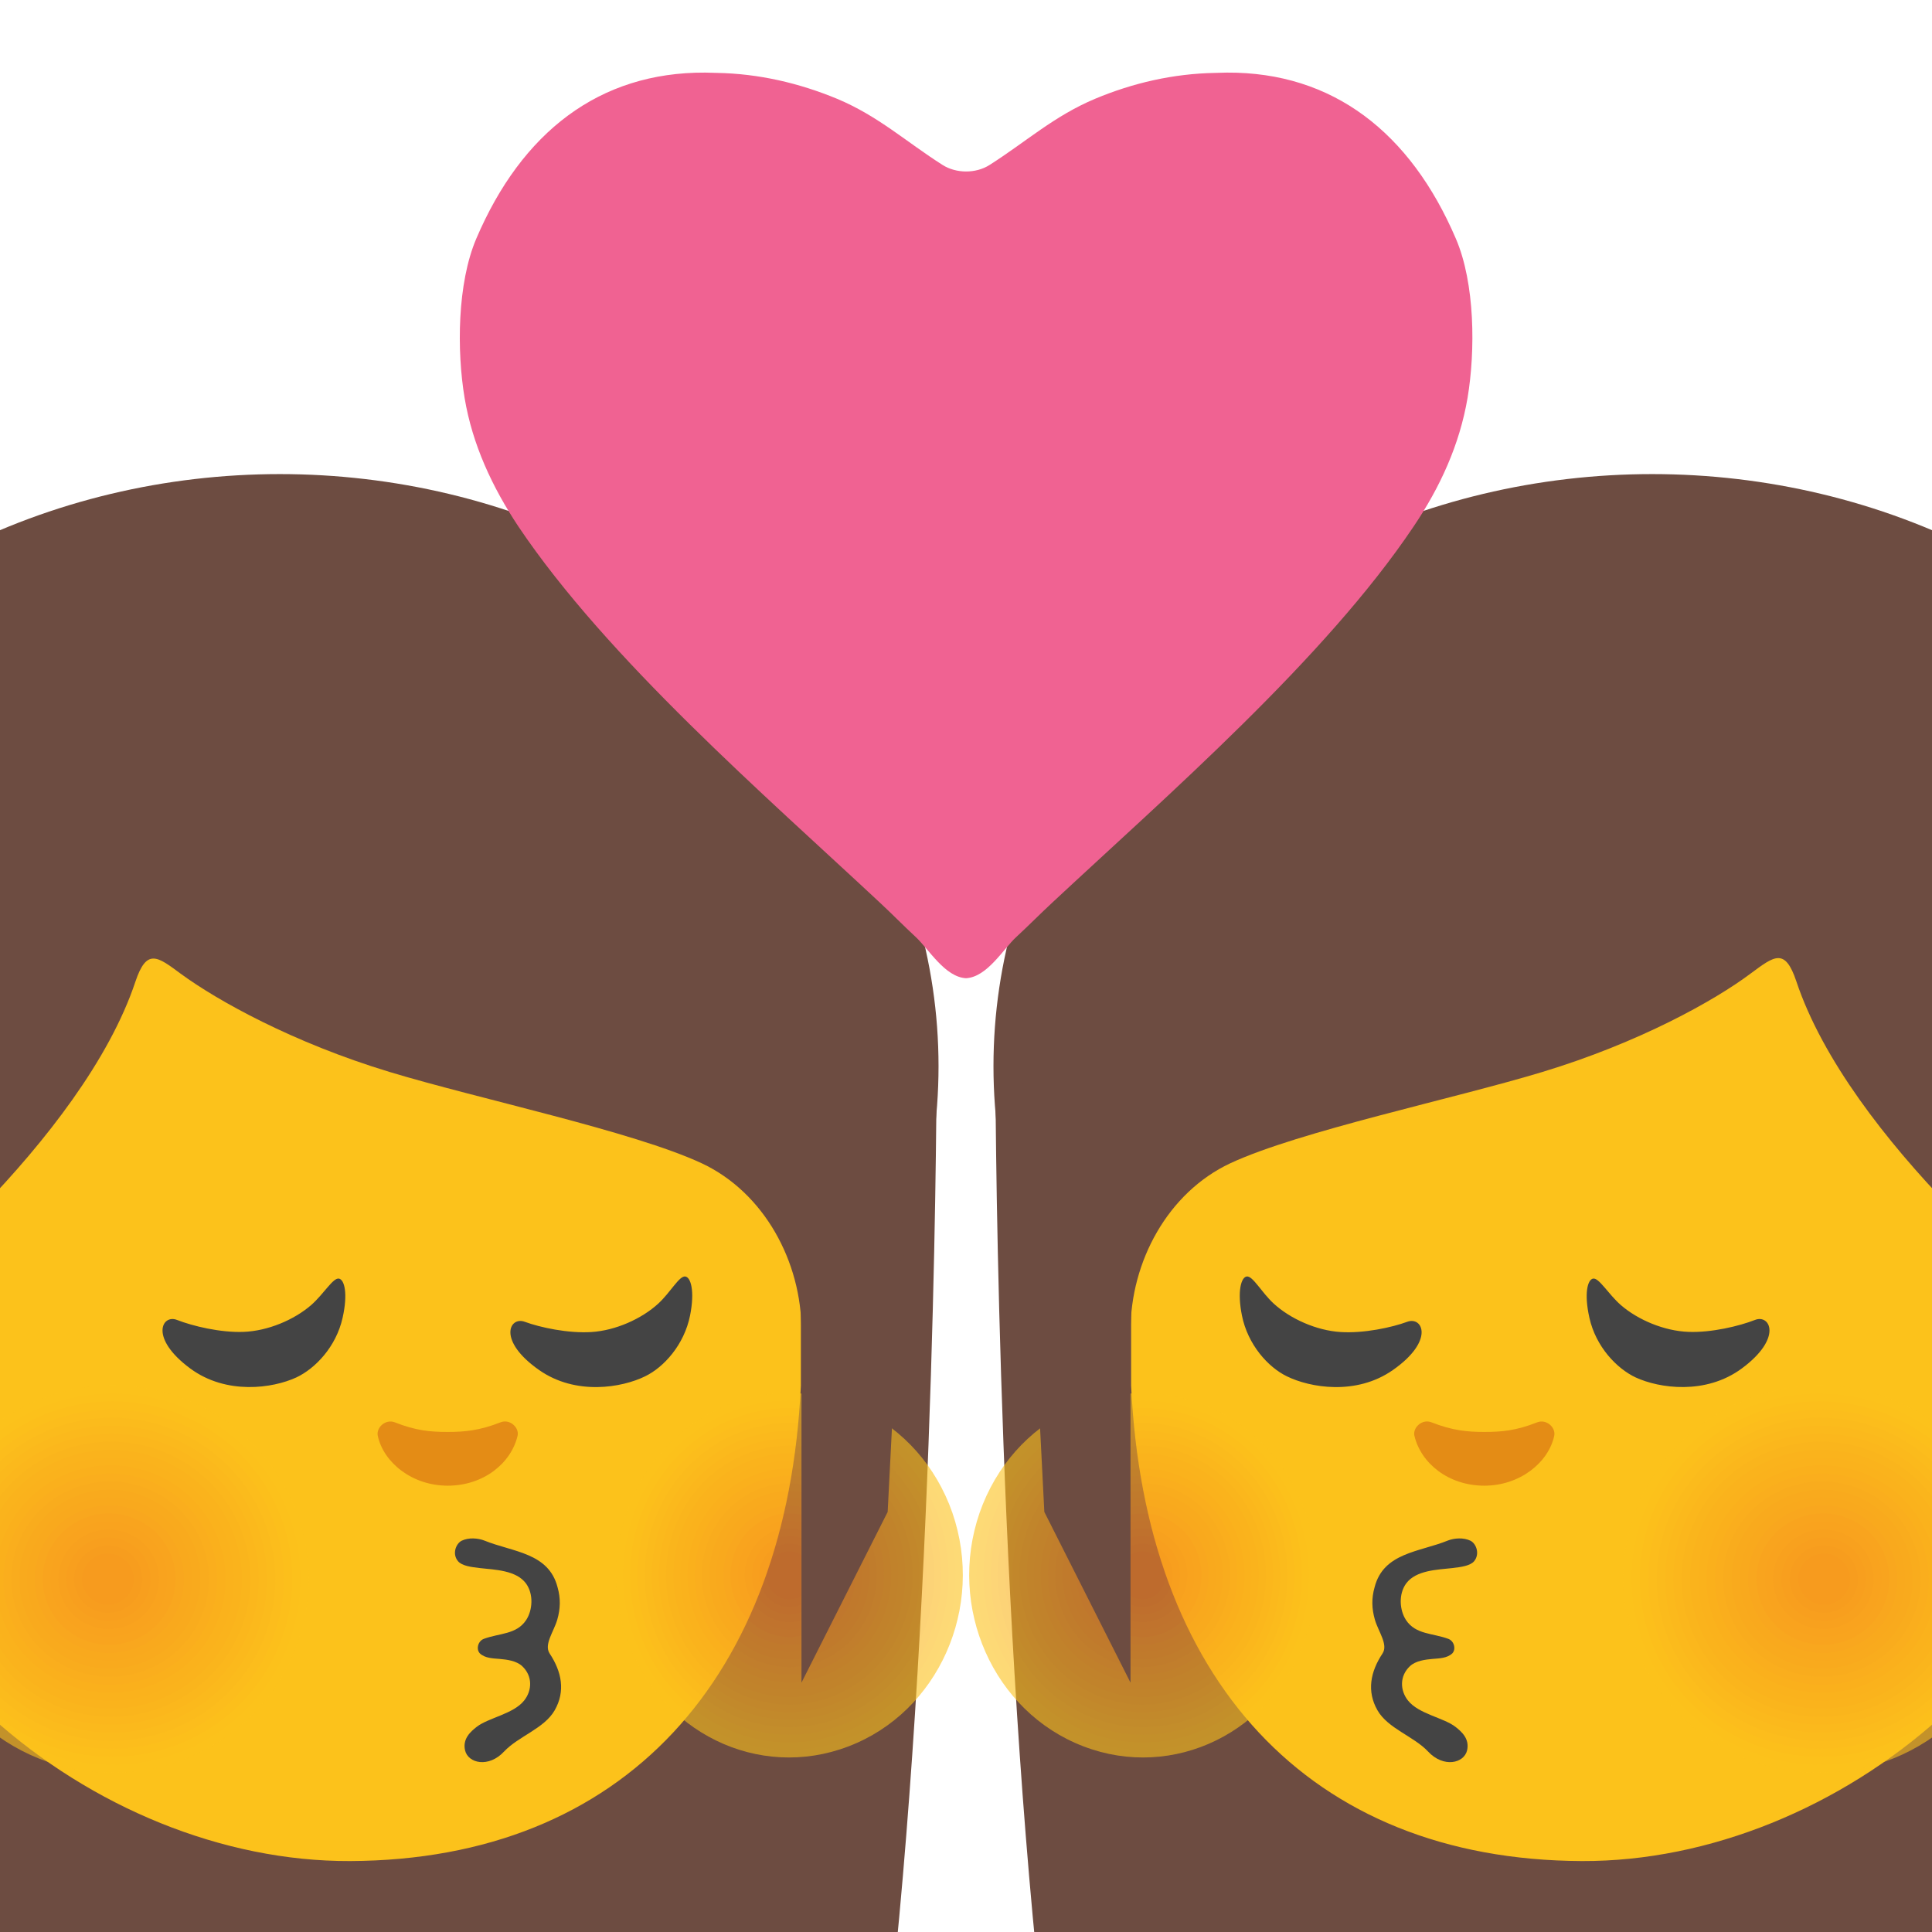 <svg xmlns="http://www.w3.org/2000/svg" width="3em" height="3em" viewBox="0 0 128 128"><defs><path id="" d="M0 0h128v128H0z"/></defs><clipPath id=""><use href="#"/></clipPath><g clip-path="url(#)"><path fill="#6d4c41" d="M59.05 132.29c3-27.98 3-61.39 3-61.39h-87.29s0 35.23 3.72 61.39z"/><ellipse cx="18.54" cy="70.64" fill="#6d4c41" rx="43.64" ry="39.23"/><path fill="#fcc21b" d="M23.2 123.3c18.16-.08 28.96-12.14 29.86-31.49V69.68c0-17.52-14.2-31.72-31.72-31.72h-1.16c-17.52 0-31.72 14.2-31.72 31.72v20.98c0 18.15 17.81 32.71 34.74 32.64"/><defs><path id="" d="M22.5 123.29c19.64.14 29.78-12.95 30.56-31.48V69.68c0-17.52-14.2-31.72-31.72-31.72h-1.16c-17.52 0-31.72 14.2-31.72 31.72v20.98c0 18.15 18.09 32.52 34.04 32.63"/></defs><clipPath id=""><use href="#"/></clipPath><g clip-path="url(#)" opacity=".6"><path fill="#fcc21b" d="M56.22 115.7c-5.97 2.29-12.55-.93-14.72-7.2c-2.17-6.26.9-13.19 6.87-15.48c5.95-2.27 12.55.95 14.73 7.21c2.16 6.27-.92 13.19-6.88 15.47"/><path fill="#fcbf1b" d="M56.06 115.23c-5.72 2.19-12.03-.89-14.11-6.9c-2.08-6 .86-12.65 6.58-14.84c5.71-2.18 12.03.91 14.12 6.91c2.07 6.01-.88 12.65-6.59 14.83"/><path fill="#fbbc1b" d="M55.9 114.76c-5.48 2.1-11.52-.85-13.51-6.6c-1.99-5.74.83-12.1 6.3-14.2c5.46-2.08 11.52.87 13.51 6.61c1.99 5.75-.84 12.11-6.3 14.19"/><path fill="#fbb91c" d="M55.74 114.29c-5.23 2-11-.82-12.9-6.3s.79-11.56 6.01-13.56c5.21-1.99 11 .84 12.91 6.32c1.89 5.49-.8 11.55-6.02 13.54"/><path fill="#fab61c" d="M55.58 113.82c-4.98 1.91-10.48-.78-12.29-6.01c-1.81-5.22.75-11.01 5.73-12.92c4.97-1.9 10.48.8 12.3 6.02c1.8 5.24-.77 11.02-5.74 12.91"/><path fill="#fab31c" d="M55.41 113.36c-4.74 1.81-9.96-.74-11.68-5.71c-1.72-4.96.71-10.47 5.45-12.28c4.72-1.8 9.96.76 11.69 5.72c1.71 4.97-.73 10.46-5.46 12.27"/><path fill="#faaf1c" d="M55.25 112.89c-4.49 1.72-9.44-.7-11.08-5.41c-1.63-4.71.68-9.92 5.16-11.64c4.48-1.71 9.44.72 11.08 5.42c1.64 4.71-.68 9.92-5.16 11.63"/><path fill="#f9ac1d" d="M55.09 112.42c-4.24 1.62-8.92-.66-10.47-5.12c-1.54-4.45.64-9.38 4.88-11c4.23-1.62 8.92.68 10.47 5.12c1.54 4.46-.65 9.38-4.88 11"/><path fill="#f9a91d" d="M54.93 111.95c-4 1.53-8.41-.62-9.86-4.82c-1.45-4.19.6-8.83 4.6-10.36c3.99-1.52 8.41.64 9.86 4.83s-.62 8.83-4.6 10.35"/><path fill="#f9a61d" d="M54.76 111.48c-3.75 1.44-7.89-.59-9.25-4.52s.57-8.29 4.31-9.72s7.89.6 9.26 4.53c1.36 3.94-.57 8.29-4.32 9.71"/><path fill="#f8a31d" d="M54.6 111.02c-3.5 1.34-7.37-.55-8.64-4.22s.53-7.74 4.03-9.08c3.49-1.33 7.37.56 8.65 4.23c1.26 3.67-.54 7.73-4.04 9.07"/><path fill="#f8a01e" d="M54.44 110.55c-3.26 1.25-6.85-.51-8.04-3.93c-1.18-3.41.49-7.2 3.75-8.45c3.25-1.24 6.85.52 8.04 3.93c1.18 3.43-.5 7.21-3.75 8.45"/><path fill="#f79d1e" d="M54.28 110.08c-3.01 1.15-6.33-.47-7.43-3.63c-1.09-3.16.45-6.65 3.46-7.81c3-1.15 6.33.48 7.43 3.64c1.09 3.16-.46 6.65-3.46 7.8"/><path fill="#f79a1e" d="M54.12 109.61c-2.76 1.06-5.82-.43-6.82-3.33s.42-6.11 3.18-7.17c2.76-1.05 5.81.44 6.82 3.34c1 2.9-.43 6.11-3.18 7.16"/><path fill="#f7971e" d="M53.95 109.14c-2.52.96-5.3-.39-6.21-3.04c-.91-2.64.38-5.56 2.9-6.53c2.51-.96 5.29.4 6.21 3.04c.91 2.65-.38 5.58-2.9 6.53"/><path fill="#f6941f" d="M53.79 108.68c-2.27.87-4.78-.36-5.6-2.74s.34-5.02 2.61-5.89c2.26-.87 4.78.36 5.61 2.74c.82 2.39-.35 5.02-2.62 5.89"/><path fill="#f6901f" d="M53.63 108.21c-2.02.77-4.26-.32-5-2.44c-.73-2.12.31-4.47 2.33-5.25c2.02-.77 4.26.32 5 2.45c.73 2.12-.31 4.47-2.33 5.24"/><path fill="#f68d1f" d="M53.47 107.74c-1.78.68-3.74-.28-4.39-2.15c-.64-1.86.27-3.93 2.05-4.61c1.77-.68 3.74.28 4.39 2.15c.64 1.87-.28 3.93-2.05 4.61"/><path fill="#f58a1f" d="M53.3 107.27c-1.53.59-3.22-.24-3.78-1.85s.23-3.38 1.76-3.97c1.53-.58 3.22.24 3.78 1.85s-.23 3.39-1.76 3.97"/><path fill="#f58720" d="M53.14 106.8c-1.29.49-2.71-.2-3.17-1.55c-.47-1.35.19-2.84 1.48-3.33c1.28-.49 2.7.2 3.17 1.55s-.2 2.85-1.48 3.33"/><path fill="#f48420" d="M52.98 106.34c-1.04.4-2.19-.16-2.56-1.25c-.38-1.09.16-2.29 1.2-2.69s2.19.16 2.56 1.25c.37 1.08-.16 2.29-1.2 2.69"/><path fill="#f48120" d="M52.82 105.87c-.79.3-1.67-.13-1.96-.96s.12-1.75.91-2.05s1.67.13 1.96.96s-.12 1.75-.91 2.05"/></g><g clip-path="url(#)" opacity=".6"><path fill="#fcc21b" d="M11.91 116.67c-6.74 2.43-14.18-.99-16.63-7.65c-2.45-6.65 1.01-14.02 7.75-16.45c6.72-2.42 14.18 1.01 16.64 7.66c2.45 6.66-1.03 14.02-7.76 16.44"/><path fill="#fcbf1b" d="M11.71 116.17c-6.46 2.33-13.6-.95-15.95-7.33c-2.35-6.37.98-13.44 7.44-15.77c6.45-2.32 13.6.97 15.96 7.34c2.34 6.39-1 13.44-7.45 15.76"/><path fill="#fbbc1b" d="M11.51 115.67c-6.19 2.23-13.01-.91-15.26-7.02c-2.24-6.1.93-12.86 7.12-15.09c6.17-2.22 13.01.93 15.27 7.03c2.24 6.12-.96 12.87-7.13 15.08"/><path fill="#fbb91c" d="M11.31 115.18c-5.91 2.13-12.43-.87-14.57-6.7c-2.14-5.82.89-12.28 6.8-14.41c5.89-2.12 12.43.89 14.58 6.71c2.14 5.83-.91 12.28-6.81 14.4"/><path fill="#fab61c" d="M11.11 114.68c-5.63 2.03-11.84-.83-13.89-6.38c-2.04-5.55.85-11.7 6.47-13.73c5.61-2.02 11.84.85 13.89 6.4c2.06 5.55-.85 11.69-6.47 13.71"/><path fill="#fab31c" d="M10.92 114.18c-5.35 1.93-11.25-.79-13.2-6.07c-1.94-5.28.81-11.12 6.15-13.05c5.34-1.92 11.25.8 13.21 6.08c1.94 5.29-.82 11.12-6.16 13.04"/><path fill="#faaf1c" d="M10.72 113.68c-5.07 1.83-10.67-.75-12.51-5.75s.77-10.55 5.83-12.37s10.67.76 12.52 5.76c1.84 5.01-.78 10.55-5.84 12.36"/><path fill="#f9ac1d" d="M10.52 113.19c-4.79 1.73-10.08-.7-11.83-5.44c-1.74-4.73.72-9.97 5.51-11.69c4.78-1.72 10.08.72 11.83 5.45s-.73 9.96-5.51 11.68"/><path fill="#f9a91d" d="M10.32 112.69c-4.52 1.63-9.5-.66-11.14-5.12c-1.64-4.45.68-9.39 5.19-11.01c4.5-1.62 9.5.68 11.14 5.13c1.65 4.45-.68 9.38-5.19 11"/><path fill="#f9a61d" d="M10.12 112.19c-4.24 1.53-8.91-.62-10.45-4.81c-1.54-4.18.64-8.81 4.87-10.33c4.22-1.52 8.91.64 10.46 4.81c1.54 4.19-.65 8.81-4.88 10.33"/><path fill="#f8a31d" d="M9.92 111.69c-3.96 1.43-8.33-.58-9.76-4.49c-1.44-3.9.6-8.23 4.55-9.66c3.95-1.42 8.33.59 9.77 4.5c1.44 3.92-.61 8.24-4.56 9.65"/><path fill="#f8a01e" d="M9.73 111.2c-3.68 1.32-7.74-.54-9.08-4.17c-1.33-3.63.56-7.65 4.23-8.98c3.67-1.32 7.74.55 9.08 4.18s-.56 7.65-4.23 8.97"/><path fill="#f79d1e" d="M9.53 110.7c-3.4 1.22-7.16-.5-8.39-3.86c-1.23-3.35.51-7.07 3.91-8.3c3.39-1.22 7.15.51 8.4 3.86c1.23 3.37-.53 7.08-3.92 8.3"/><path fill="#f79a1e" d="M9.33 110.2c-3.12 1.12-6.57-.46-7.7-3.54s.47-6.49 3.59-7.62c3.11-1.12 6.57.47 7.71 3.55c1.13 3.08-.49 6.49-3.6 7.61"/><path fill="#f7971e" d="M9.13 109.7c-2.84 1.02-5.98-.42-7.02-3.23c-1.03-2.81.43-5.91 3.27-6.94c2.84-1.02 5.98.43 7.02 3.23c1.04 2.82-.43 5.93-3.27 6.94"/><path fill="#f6941f" d="M8.93 109.21c-2.57.92-5.4-.38-6.33-2.91s.39-5.33 2.95-6.26c2.56-.92 5.4.38 6.33 2.92c.94 2.53-.39 5.33-2.95 6.25"/><path fill="#f6901f" d="M8.73 108.71c-2.29.82-4.81-.34-5.64-2.6s.35-4.76 2.63-5.58s4.81.34 5.65 2.6c.83 2.26-.35 4.76-2.64 5.58"/><path fill="#f68d1f" d="M8.54 108.21c-2.01.72-4.23-.3-4.96-2.28s.3-4.18 2.31-4.9c2-.72 4.22.3 4.96 2.28c.73 1.99-.31 4.18-2.31 4.9"/><path fill="#f58a1f" d="M8.34 107.72c-1.73.62-3.64-.26-4.27-1.96c-.63-1.71.26-3.6 1.99-4.22s3.64.26 4.27 1.97c.62 1.7-.27 3.59-1.99 4.21"/><path fill="#f58720" d="M8.14 107.22c-1.45.52-3.06-.22-3.58-1.65c-.53-1.43.22-3.02 1.67-3.54s3.06.22 3.58 1.65c.53 1.43-.22 3.02-1.67 3.54"/><path fill="#f48420" d="M7.94 106.72c-1.17.42-2.47-.17-2.9-1.33s.18-2.44 1.35-2.86s2.47.17 2.9 1.33s-.18 2.44-1.35 2.86"/><path fill="#f48120" d="M7.74 106.22c-.9.32-1.88-.13-2.21-1.02c-.32-.88.14-1.86 1.03-2.18s1.88.13 2.21 1.02c.32.88-.14 1.86-1.03 2.18"/></g><path fill="#6d4c41" d="M25.81 71.02c5.91 1.79 16.13 3.93 20.68 6.05c4.14 1.94 6.61 6.52 6.61 11.09v23.32l5.71-11.31l1.93-37.76l-16.96-20.26l-18.32-5.23H-.47l-19.71 22.04l-.33 55.66l5.99 1.74l-2.11-28.53c0-4.35 1.56 3.34 5.23 1.01c3.43-2.17 16.9-13.4 20.37-23.8c.75-2.24 1.46-1.67 3-.53c2.44 1.79 7.44 4.57 13.84 6.51"/><path fill="#e48c15" d="M26.15 94.23c1.41.56 2.38.64 3.51.64s2.1-.09 3.51-.64c.6-.24 1.25.35 1.12.9c-.43 1.81-2.25 3.3-4.63 3.3s-4.26-1.56-4.63-3.3c-.12-.55.51-1.13 1.12-.9"/><path fill="#444" d="M45.4 84.57c.37.05.64.97.32 2.58c-.39 1.95-1.74 3.43-2.97 4.03c-1.54.76-4.6 1.29-7.03-.41c-2.79-1.95-1.97-3.57-.96-3.2c1.03.38 2.89.78 4.43.68c1.59-.1 3.32-.87 4.43-1.89c.81-.75 1.38-1.84 1.78-1.79m-22.95.14c.37.06.61.98.25 2.59c-.43 1.94-1.83 3.38-3.07 3.96c-1.56.72-4.63 1.17-7.02-.59c-2.74-2.02-1.88-3.62-.88-3.22c1.02.4 2.87.85 4.41.79c1.6-.06 3.34-.79 4.48-1.78c.83-.73 1.44-1.81 1.83-1.75m7.9 18.73c.26.3.85.38 1.45.45c.99.11 2.4.14 3.05 1.02c.52.72.43 1.78.01 2.42c-.64.97-1.76.86-2.81 1.25c-.27.1-.42.4-.39.67c.01.1.05.2.13.29c.35.33.88.33 1.33.37c.46.04 1.1.12 1.48.48c.69.65.66 1.6.13 2.27c-.71.9-2.37 1.14-3.15 1.75c-.41.32-.94.79-.77 1.55c.2.87 1.57 1.18 2.59.08c.95-1.01 2.66-1.52 3.35-2.73c.72-1.26.47-2.55-.34-3.77c-.38-.59.28-1.44.51-2.23c.21-.73.23-1.41.02-2.15c-.59-2.3-2.97-2.33-4.84-3.09c-.43-.17-1.05-.22-1.52.01c-.38.2-.64.88-.23 1.36"/><path fill="#6d4c41" d="M68.95 132.29c-3-27.98-3-61.39-3-61.39h87.29s0 35.23-3.72 61.39z"/><ellipse cx="109.46" cy="70.64" fill="#6d4c41" rx="43.64" ry="39.23"/><path fill="#fcc21b" d="M104.8 123.3c-18.16-.08-28.96-12.14-29.86-31.49V69.68c0-17.52 14.2-31.72 31.72-31.72h1.16c17.52 0 31.72 14.2 31.72 31.72v20.98c0 18.15-17.81 32.71-34.74 32.64"/><defs><path id="" d="M105.5 123.29c-19.64.14-29.78-12.95-30.56-31.48V69.68c0-17.52 14.2-31.72 31.72-31.72h1.16c17.52 0 31.72 14.2 31.72 31.72v20.98c0 18.15-18.09 32.52-34.04 32.63"/></defs><clipPath id=""><use href="#"/></clipPath><g clip-path="url(#)" opacity=".6"><path fill="#fcc21b" d="M71.78 115.7c5.97 2.29 12.55-.93 14.72-7.2c2.17-6.26-.9-13.19-6.87-15.48c-5.95-2.27-12.55.95-14.73 7.21c-2.16 6.27.92 13.19 6.88 15.47"/><path fill="#fcbf1b" d="M71.94 115.23c5.72 2.19 12.03-.89 14.11-6.9c2.08-6-.86-12.65-6.58-14.84c-5.71-2.18-12.03.91-14.12 6.91c-2.07 6.01.88 12.65 6.59 14.83"/><path fill="#fbbc1b" d="M72.1 114.76c5.48 2.1 11.52-.85 13.51-6.6c1.99-5.74-.83-12.1-6.3-14.2c-5.46-2.08-11.52.87-13.51 6.61c-1.99 5.75.84 12.11 6.3 14.19"/><path fill="#fbb91c" d="M72.26 114.29c5.23 2 11-.82 12.9-6.3s-.79-11.56-6.01-13.56c-5.21-1.99-11 .84-12.91 6.32c-1.89 5.49.81 11.55 6.02 13.54"/><path fill="#fab61c" d="M72.43 113.82c4.98 1.91 10.48-.78 12.29-6.01c1.81-5.22-.75-11.01-5.73-12.92c-4.97-1.9-10.48.8-12.3 6.02c-1.81 5.24.76 11.02 5.74 12.91"/><path fill="#fab31c" d="M72.59 113.36c4.74 1.81 9.96-.74 11.68-5.71c1.72-4.96-.71-10.47-5.45-12.28c-4.72-1.8-9.96.76-11.69 5.72c-1.71 4.97.73 10.46 5.46 12.27"/><path fill="#faaf1c" d="M72.75 112.89c4.49 1.72 9.44-.7 11.08-5.41c1.63-4.71-.68-9.92-5.16-11.64c-4.48-1.71-9.44.72-11.08 5.42c-1.63 4.71.68 9.92 5.16 11.63"/><path fill="#f9ac1d" d="M72.91 112.42c4.24 1.62 8.92-.66 10.47-5.12c1.54-4.45-.64-9.38-4.88-11c-4.23-1.62-8.92.68-10.47 5.12c-1.54 4.46.65 9.38 4.88 11"/><path fill="#f9a91d" d="M73.08 111.95c4 1.53 8.41-.62 9.86-4.82c1.45-4.19-.6-8.83-4.6-10.36c-3.99-1.52-8.41.64-9.86 4.83s.61 8.83 4.6 10.35"/><path fill="#f9a61d" d="M73.24 111.48c3.75 1.44 7.89-.59 9.25-4.52s-.57-8.29-4.31-9.72s-7.89.6-9.26 4.53c-1.36 3.94.58 8.29 4.32 9.71"/><path fill="#f8a31d" d="M73.4 111.02c3.5 1.34 7.37-.55 8.64-4.22s-.53-7.74-4.03-9.08c-3.49-1.33-7.37.56-8.65 4.23c-1.26 3.67.54 7.73 4.04 9.07"/><path fill="#f8a01e" d="M73.56 110.55c3.26 1.25 6.85-.51 8.04-3.93c1.18-3.41-.49-7.2-3.75-8.45c-3.25-1.24-6.85.52-8.04 3.93c-1.18 3.43.5 7.21 3.75 8.45"/><path fill="#f79d1e" d="M73.72 110.08c3.01 1.15 6.33-.47 7.43-3.63c1.09-3.16-.45-6.65-3.46-7.81c-3-1.15-6.33.48-7.43 3.64c-1.09 3.16.46 6.65 3.46 7.8"/><path fill="#f79a1e" d="M73.89 109.61c2.76 1.06 5.82-.43 6.82-3.33s-.42-6.11-3.18-7.17c-2.76-1.05-5.81.44-6.82 3.34s.42 6.11 3.18 7.16"/><path fill="#f7971e" d="M74.05 109.14c2.52.96 5.3-.39 6.21-3.04c.91-2.64-.38-5.56-2.9-6.53c-2.51-.96-5.29.4-6.21 3.04c-.91 2.65.39 5.58 2.9 6.53"/><path fill="#f6941f" d="M74.21 108.68c2.27.87 4.78-.36 5.6-2.74s-.34-5.02-2.61-5.89c-2.26-.87-4.78.36-5.61 2.74c-.82 2.39.35 5.02 2.62 5.89"/><path fill="#f6901f" d="M74.37 108.21c2.02.77 4.26-.32 5-2.44c.73-2.12-.31-4.47-2.33-5.25c-2.02-.77-4.26.32-5 2.45c-.73 2.12.31 4.47 2.33 5.24"/><path fill="#f68d1f" d="M74.53 107.74c1.78.68 3.74-.28 4.39-2.15c.64-1.86-.27-3.93-2.05-4.61c-1.77-.68-3.74.28-4.39 2.15c-.64 1.87.28 3.93 2.05 4.61"/><path fill="#f58a1f" d="M74.7 107.27c1.53.59 3.22-.24 3.78-1.85s-.23-3.38-1.76-3.97c-1.53-.58-3.22.24-3.78 1.85s.23 3.39 1.76 3.97"/><path fill="#f58720" d="M74.86 106.8c1.29.49 2.71-.2 3.17-1.55c.47-1.35-.19-2.84-1.48-3.33c-1.28-.49-2.7.2-3.17 1.55c-.46 1.35.2 2.85 1.48 3.33"/><path fill="#f48420" d="M75.02 106.34c1.04.4 2.19-.16 2.56-1.25c.38-1.09-.16-2.29-1.2-2.69s-2.19.16-2.56 1.25c-.37 1.08.17 2.29 1.2 2.69"/><path fill="#f48120" d="M75.18 105.87c.79.3 1.67-.13 1.96-.96s-.12-1.75-.91-2.05s-1.67.13-1.96.96c-.28.83.12 1.75.91 2.05"/></g><g clip-path="url(#)" opacity=".6"><path fill="#fcc21b" d="M116.09 116.67c6.74 2.43 14.18-.99 16.63-7.65c2.45-6.65-1.02-14.02-7.76-16.45c-6.72-2.42-14.18 1.01-16.64 7.66c-2.43 6.66 1.04 14.02 7.77 16.44"/><path fill="#fcbf1b" d="M116.29 116.17c6.46 2.33 13.6-.95 15.95-7.33c2.35-6.37-.98-13.44-7.44-15.77c-6.45-2.32-13.6.97-15.96 7.34c-2.33 6.39 1 13.44 7.45 15.76"/><path fill="#fbbc1b" d="M116.49 115.67c6.19 2.23 13.01-.91 15.26-7.02c2.24-6.1-.93-12.86-7.12-15.09c-6.17-2.22-13.01.93-15.27 7.03c-2.23 6.12.96 12.87 7.13 15.08"/><path fill="#fbb91c" d="M116.69 115.18c5.91 2.13 12.43-.87 14.57-6.7c2.14-5.82-.89-12.28-6.8-14.41c-5.89-2.12-12.43.89-14.58 6.71c-2.13 5.83.91 12.28 6.81 14.4"/><path fill="#fab61c" d="M116.89 114.68c5.63 2.03 11.84-.83 13.89-6.38c2.04-5.55-.85-11.7-6.47-13.73c-5.61-2.02-11.84.85-13.89 6.4s.85 11.69 6.47 13.71"/><path fill="#fab31c" d="M117.09 114.18c5.35 1.93 11.25-.79 13.2-6.07c1.94-5.28-.81-11.12-6.15-13.05c-5.34-1.92-11.25.8-13.21 6.08c-1.94 5.29.82 11.12 6.16 13.04"/><path fill="#faaf1c" d="M117.28 113.68c5.07 1.83 10.67-.75 12.51-5.75s-.77-10.55-5.83-12.37s-10.67.76-12.52 5.76c-1.83 5.01.78 10.55 5.84 12.36"/><path fill="#f9ac1d" d="M117.48 113.19c4.79 1.73 10.08-.7 11.83-5.44c1.74-4.73-.72-9.97-5.51-11.69c-4.78-1.72-10.08.72-11.83 5.45c-1.74 4.73.73 9.96 5.51 11.68"/><path fill="#f9a91d" d="M117.68 112.69c4.52 1.63 9.5-.66 11.14-5.12c1.64-4.45-.68-9.39-5.19-11.01c-4.5-1.62-9.5.68-11.14 5.13s.68 9.38 5.19 11"/><path fill="#f9a61d" d="M117.88 112.19c4.24 1.53 8.91-.62 10.45-4.81c1.54-4.18-.64-8.81-4.87-10.33c-4.22-1.52-8.91.64-10.46 4.81c-1.53 4.19.65 8.81 4.88 10.33"/><path fill="#f8a31d" d="M118.08 111.69c3.96 1.43 8.33-.58 9.76-4.49c1.44-3.9-.6-8.23-4.55-9.66c-3.95-1.42-8.33.59-9.77 4.5c-1.43 3.92.61 8.24 4.56 9.65"/><path fill="#f8a01e" d="M118.28 111.2c3.68 1.32 7.74-.54 9.08-4.17c1.33-3.63-.56-7.65-4.23-8.98c-3.67-1.32-7.74.55-9.08 4.18s.55 7.65 4.23 8.97"/><path fill="#f79d1e" d="M118.47 110.7c3.4 1.22 7.16-.5 8.39-3.86c1.23-3.35-.51-7.07-3.91-8.3c-3.39-1.22-7.15.51-8.4 3.86c-1.22 3.37.53 7.08 3.92 8.3"/><path fill="#f79a1e" d="M118.67 110.2c3.12 1.12 6.57-.46 7.7-3.54s-.47-6.49-3.59-7.62c-3.11-1.12-6.57.47-7.71 3.55c-1.12 3.08.49 6.49 3.6 7.61"/><path fill="#f7971e" d="M118.87 109.7c2.84 1.02 5.98-.42 7.02-3.23c1.03-2.81-.43-5.91-3.27-6.94c-2.84-1.02-5.98.43-7.02 3.23a5.393 5.393 0 0 0 3.27 6.94"/><path fill="#f6941f" d="M119.07 109.21c2.57.92 5.4-.38 6.33-2.91s-.39-5.33-2.95-6.26c-2.56-.92-5.4.38-6.33 2.92c-.93 2.53.39 5.33 2.95 6.25"/><path fill="#f6901f" d="M119.27 108.71c2.29.82 4.81-.34 5.64-2.6s-.35-4.76-2.63-5.58s-4.81.34-5.65 2.6c-.82 2.26.36 4.76 2.64 5.58"/><path fill="#f68d1f" d="M119.47 108.21c2.01.72 4.23-.3 4.96-2.28s-.3-4.18-2.31-4.9c-2-.72-4.22.3-4.96 2.28c-.73 1.99.3 4.18 2.31 4.9"/><path fill="#f58a1f" d="M119.66 107.72c1.73.62 3.64-.26 4.27-1.96c.63-1.71-.26-3.6-1.99-4.22s-3.64.26-4.27 1.97c-.62 1.7.27 3.59 1.99 4.21"/><path fill="#f58720" d="M119.86 107.22c1.45.52 3.06-.22 3.58-1.65c.53-1.43-.22-3.02-1.67-3.54s-3.06.22-3.58 1.65c-.53 1.43.22 3.02 1.67 3.54"/><path fill="#f48420" d="M120.06 106.72c1.17.42 2.47-.17 2.9-1.33s-.18-2.44-1.35-2.86s-2.47.17-2.9 1.33s.18 2.44 1.35 2.86"/><path fill="#f48120" d="M120.26 106.22c.9.32 1.88-.13 2.21-1.02c.32-.88-.14-1.86-1.03-2.18s-1.88.13-2.21 1.02c-.32.88.14 1.86 1.03 2.18"/></g><path fill="#6d4c41" d="M102.19 71.02c-5.91 1.79-16.13 3.93-20.68 6.05c-4.14 1.94-6.61 6.52-6.61 11.09v23.32l-5.71-11.31l-1.92-37.77l16.94-20.26l18.32-5.23h25.93l19.71 22.04l.33 55.66l-5.99 1.74l2.11-28.53c0-4.35-1.56 3.34-5.23 1.01c-3.44-2.19-16.91-13.41-20.38-23.82c-.75-2.24-1.46-1.67-3-.53c-2.42 1.82-7.42 4.6-13.82 6.54"/><path fill="#e48c15" d="M101.85 94.23c-1.41.56-2.38.64-3.51.64s-2.1-.09-3.51-.64c-.6-.24-1.25.35-1.12.9c.43 1.81 2.25 3.3 4.63 3.3s4.26-1.56 4.63-3.3c.12-.55-.51-1.13-1.12-.9"/><path fill="#444" d="M82.6 84.57c-.37.05-.64.97-.32 2.58c.39 1.95 1.74 3.43 2.97 4.03c1.54.76 4.6 1.29 7.03-.41c2.79-1.95 1.97-3.57.96-3.2c-1.03.38-2.89.78-4.43.68c-1.59-.1-3.32-.87-4.43-1.89c-.81-.75-1.38-1.84-1.78-1.79m22.95.14c-.37.06-.61.98-.25 2.59c.43 1.94 1.83 3.38 3.07 3.96c1.56.72 4.63 1.17 7.02-.59c2.74-2.02 1.88-3.62.88-3.22c-1.02.4-2.87.85-4.41.79c-1.6-.06-3.34-.79-4.48-1.78c-.83-.73-1.44-1.81-1.83-1.75m-7.89 18.73c-.26.3-.85.38-1.45.45c-.99.11-2.4.14-3.05 1.02c-.52.72-.43 1.78-.01 2.42c.64.97 1.76.86 2.81 1.25c.27.1.42.4.39.67c-.01.1-.05.2-.13.29c-.35.33-.88.33-1.33.37c-.46.04-1.1.12-1.48.48c-.69.65-.66 1.6-.13 2.27c.71.9 2.37 1.14 3.15 1.75c.41.32.94.79.77 1.55c-.2.87-1.57 1.18-2.59.08c-.95-1.01-2.66-1.52-3.35-2.73c-.72-1.26-.47-2.55.34-3.77c.38-.59-.28-1.44-.51-2.23c-.21-.73-.23-1.41-.02-2.15c.59-2.3 2.97-2.33 4.84-3.09c.43-.17 1.05-.22 1.52.01c.38.2.63.88.23 1.36"/><path fill="#f06292" d="M34.35 34.89c5.88 8.75 16.35 17.82 23.9 24.87c.81.75 1.6 1.56 2.42 2.32c.87.81 1.93 2.65 3.33 2.73c1.41-.08 2.46-1.93 3.33-2.73c.82-.76 1.62-1.57 2.43-2.32c7.55-7.04 18.02-16.12 23.89-24.87c1.76-2.61 3.05-5.42 3.58-8.53c.52-3.12.5-7.59-.78-10.56c-3.01-7.02-8.14-11.03-15.17-10.99c-.26.01-.52.01-.78.02c-2.76.05-5.43.66-7.96 1.72c-2.71 1.14-4.57 2.85-6.98 4.38c-.91.58-2.21.57-3.11 0c-2.41-1.53-4.26-3.24-6.98-4.38c-2.53-1.05-5.21-1.67-7.96-1.72c-.26-.01-.53-.01-.78-.02c-7.05-.04-12.17 3.97-15.17 10.99c-1.27 2.97-1.3 7.44-.78 10.56c.52 3.1 1.83 5.91 3.57 8.53"/></g></svg>
